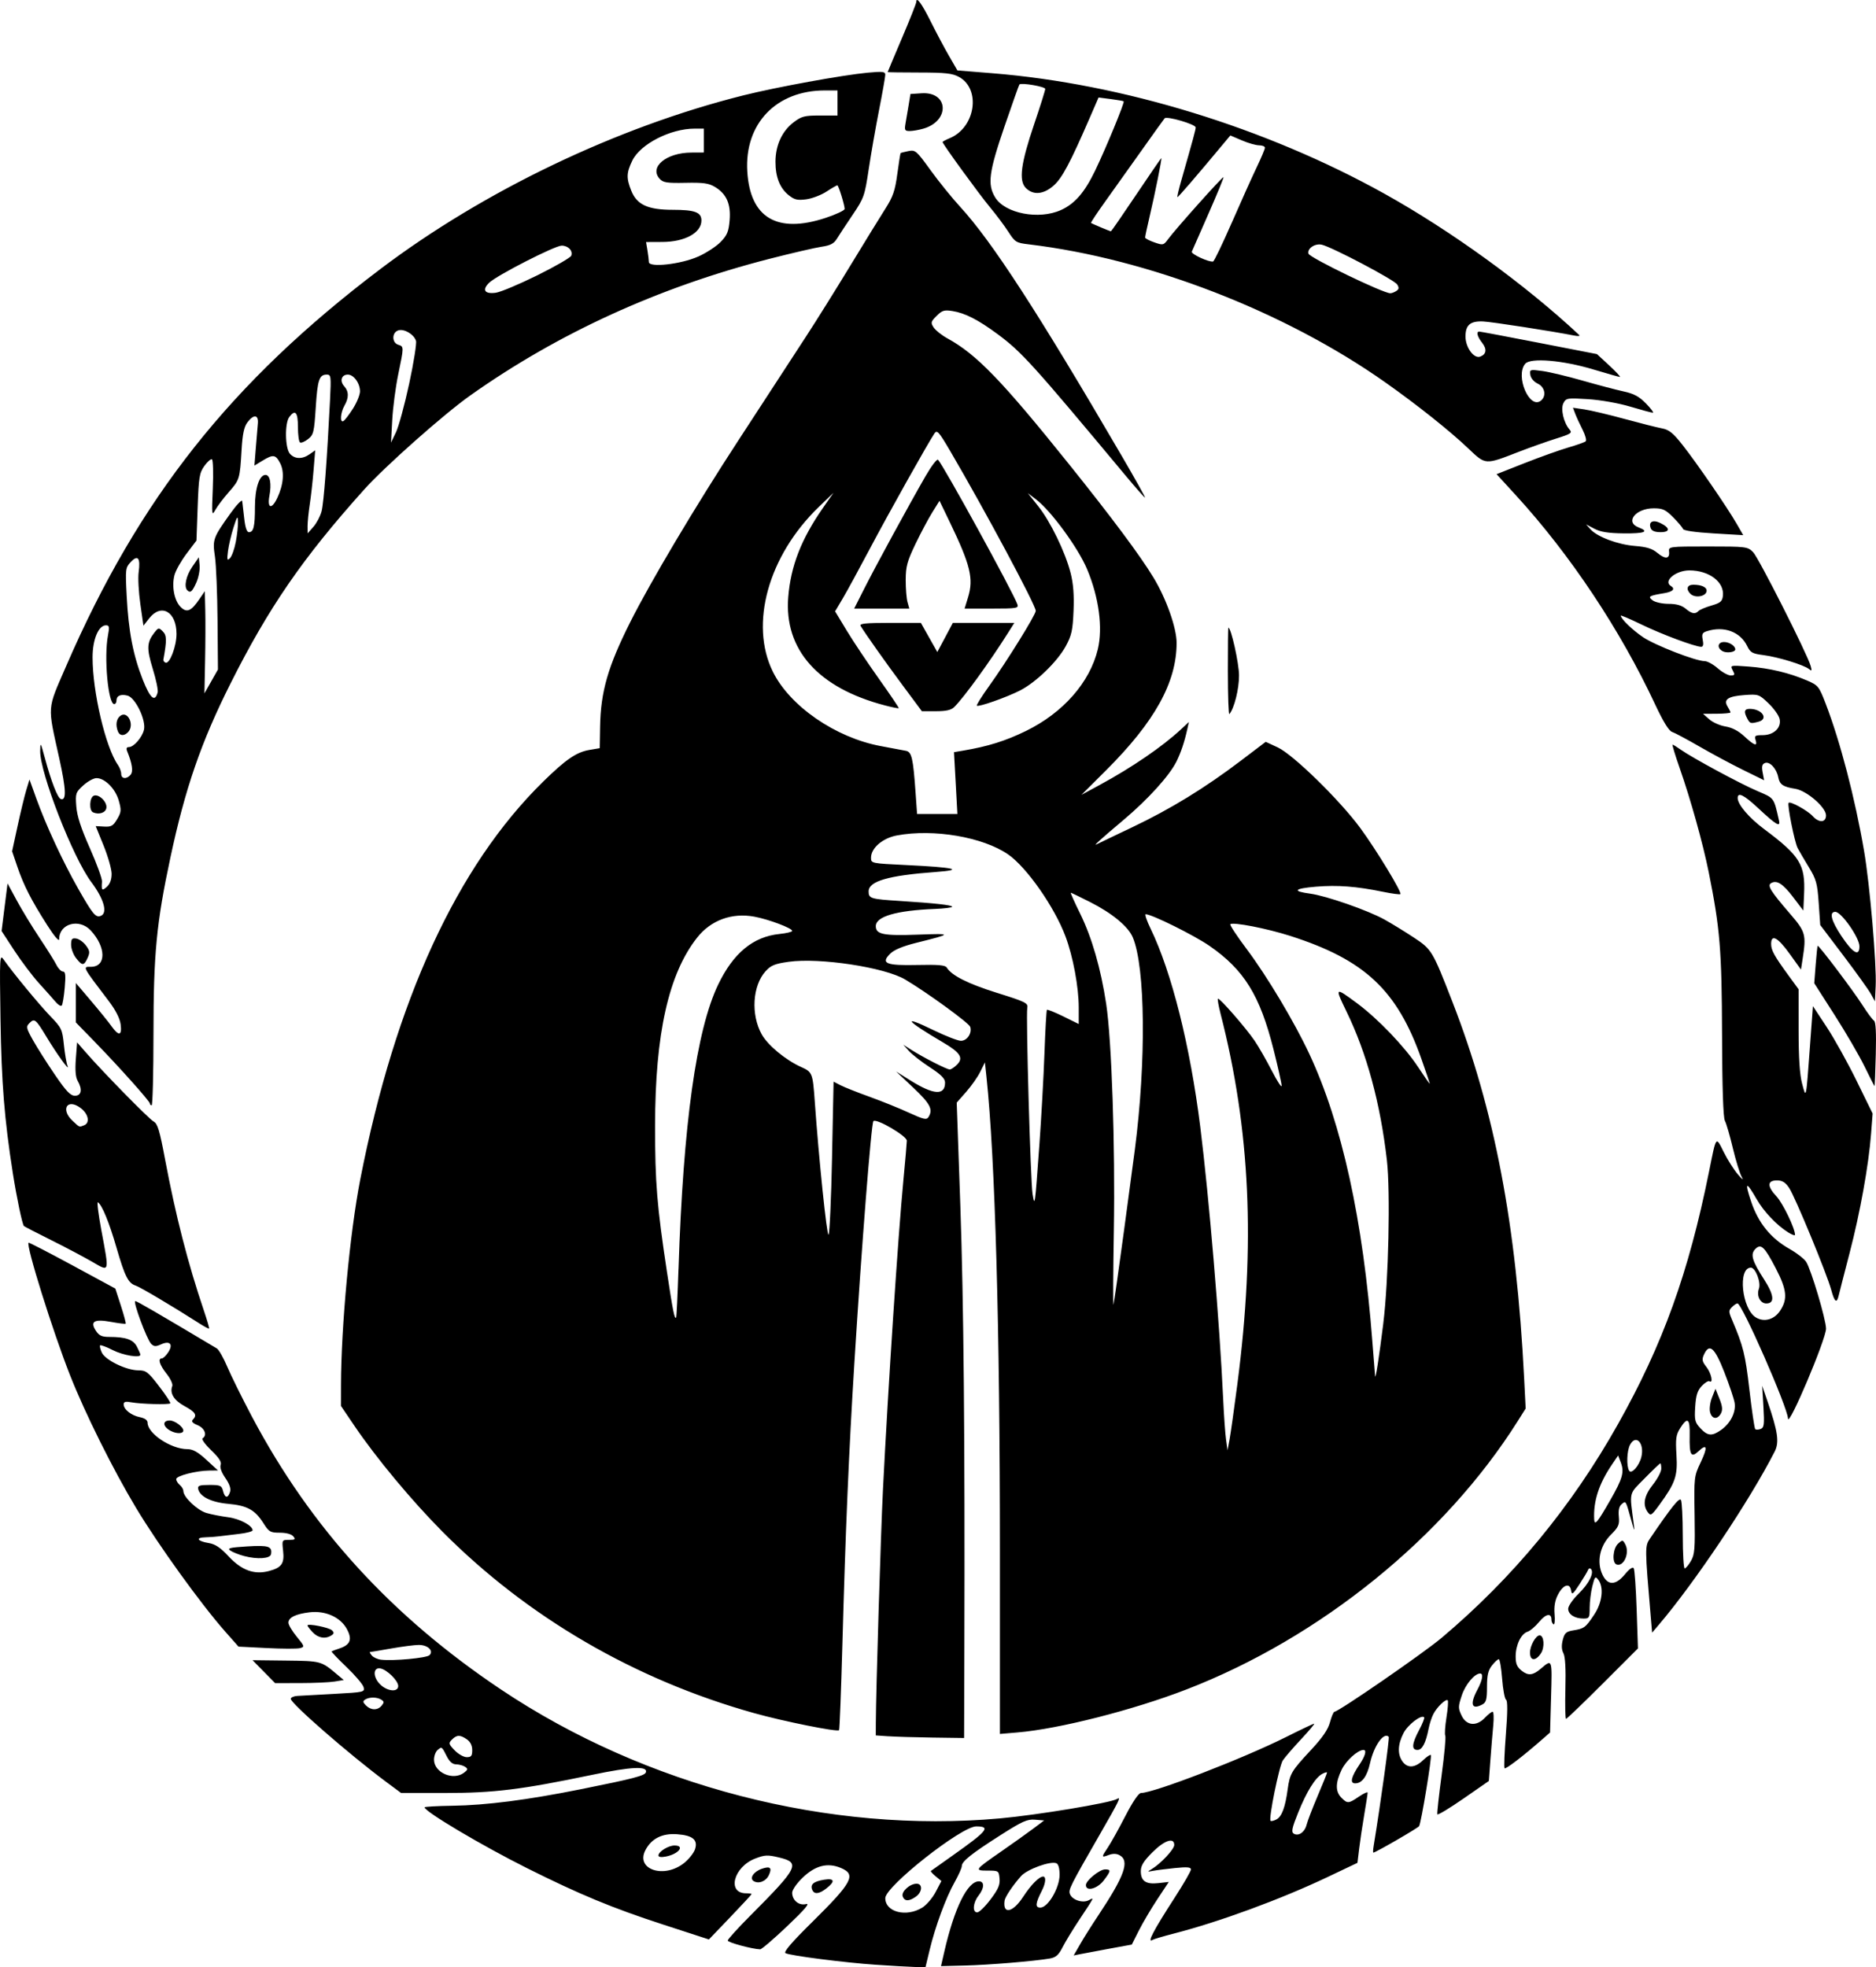 <?xml version="1.0" encoding="UTF-8" standalone="no"?>
<!-- Created with Inkscape (http://www.inkscape.org/) -->

<svg
   width="129.192mm"
   height="135.466mm"
   viewBox="0 0 129.192 135.466"
   version="1.1"
   id="svg5"
   xml:space="preserve"
   xmlns:inkscape="http://www.inkscape.org/namespaces/inkscape"
   xmlns:sodipodi="http://sodipodi.sourceforge.net/DTD/sodipodi-0.dtd"
   xmlns="http://www.w3.org/2000/svg"
   xmlns:svg="http://www.w3.org/2000/svg"><sodipodi:namedview
     id="namedview7"
     pagecolor="#ffffff"
     bordercolor="#000000"
     borderopacity="0.25"
     inkscape:showpageshadow="2"
     inkscape:pageopacity="0.0"
     inkscape:pagecheckerboard="0"
     inkscape:deskcolor="#d1d1d1"
     inkscape:document-units="mm"
     showgrid="false" /><defs
     id="defs2" /><g
     inkscape:label="Camada 1"
     inkscape:groupmode="layer"
     id="layer1"
     transform="translate(-38.893,-37.358)"><path
       style="fill:#000000;stroke-width:0.164"
       d="m 99.234,172.651 c -2.153,-0.144 -5.936,-0.629 -6.248,-0.801 -0.147,-0.081 0.437,-0.76 1.858,-2.161 2.751,-2.715 3.036,-3.255 1.953,-3.708 -0.914,-0.382 -1.754,-0.169 -2.625,0.666 -0.406,0.389 -0.725,0.847 -0.725,1.04 0,0.523 0.465,0.905 0.954,0.782 0.294,-0.074 -0.077,0.363 -1.282,1.509 -0.933,0.887 -1.777,1.611 -1.876,1.608 -0.547,-0.016 -2.235,-0.472 -2.235,-0.604 0,-0.085 0.708,-0.865 1.573,-1.733 3.291,-3.302 3.453,-3.63 1.969,-3.986 -0.792,-0.19 -0.986,-0.182 -1.642,0.069 -1.494,0.57 -1.976,2.396 -0.633,2.396 0.208,0 0.378,0.024 0.378,0.054 0,0.029 -0.661,0.745 -1.47,1.589 l -1.47,1.535 -3.166,-1.03 c -3.488,-1.135 -5.74,-2.069 -9.378,-3.889 -3.089,-1.546 -7.029,-3.884 -7.038,-4.178 -0.001,-0.045 0.858,-0.095 1.911,-0.11 2.338,-0.034 5.159,-0.396 8.855,-1.138 3.605,-0.723 4.4,-0.93 4.477,-1.163 0.146,-0.446 -0.99,-0.392 -3.71,0.175 -4.863,1.015 -6.755,1.248 -10.112,1.248 h -3.037 l -1.044,-0.776 c -2.484,-1.846 -6.553,-5.388 -6.552,-5.705 1.65e-4,-0.098 0.204,-0.19 0.452,-0.204 0.249,-0.014 1.398,-0.077 2.554,-0.14 2.047,-0.112 2.1,-0.124 2.005,-0.468 -0.054,-0.194 -0.585,-0.817 -1.18,-1.385 -0.595,-0.568 -1.053,-1.051 -1.018,-1.075 0.035,-0.024 0.279,-0.115 0.541,-0.201 0.75,-0.249 0.892,-0.621 0.509,-1.334 -0.441,-0.818 -1.477,-1.284 -2.569,-1.154 -0.955,0.113 -1.457,0.36 -1.457,0.716 0,0.146 0.257,0.579 0.572,0.963 0.547,0.668 0.557,0.701 0.223,0.789 -0.192,0.05 -1.222,0.047 -2.291,-0.007 l -1.942,-0.098 -0.914,-1.034 c -1.672,-1.893 -4.601,-5.955 -6.137,-8.512 -1.59,-2.647 -3.509,-6.503 -4.553,-9.149 -1.182,-2.995 -3.047,-8.951 -2.854,-9.118 0.031,-0.026 1.387,0.674 3.015,1.555 l 2.96,1.603 0.384,1.184 c 0.211,0.651 0.359,1.207 0.329,1.235 -0.03,0.028 -0.483,-0.028 -1.005,-0.124 -1.165,-0.214 -1.469,-0.035 -1.044,0.614 0.216,0.33 0.411,0.42 0.908,0.42 1.149,0 1.66,0.179 1.915,0.672 0.132,0.255 0.239,0.504 0.239,0.554 0,0.242 -1.185,0.045 -1.896,-0.315 -0.44,-0.223 -0.835,-0.371 -0.877,-0.33 -0.042,0.042 0.01,0.265 0.115,0.495 0.236,0.517 1.682,1.223 2.511,1.225 0.537,0.001 0.673,0.105 1.437,1.1 0.464,0.604 0.81,1.132 0.769,1.173 -0.102,0.102 -2.02,0.051 -2.676,-0.07 -0.404,-0.075 -0.534,-0.041 -0.534,0.14 0,0.352 0.523,0.765 1.121,0.885 0.335,0.067 0.524,0.203 0.524,0.376 0,0.747 1.612,1.82 2.738,1.823 0.384,0.001 0.725,0.192 1.315,0.735 l 0.797,0.733 -0.604,0.006 c -0.906,0.01 -2.273,0.365 -2.273,0.59 0,0.109 0.111,0.29 0.247,0.403 0.136,0.113 0.247,0.304 0.247,0.425 0,0.412 0.968,1.326 1.595,1.506 0.343,0.099 1.012,0.229 1.485,0.29 0.8,0.103 1.688,0.578 1.688,0.903 0,0.077 -0.425,0.188 -0.945,0.247 -0.52,0.058 -1.13,0.132 -1.357,0.163 -0.226,0.031 -0.656,0.063 -0.955,0.07 -0.699,0.017 -0.549,0.269 0.237,0.396 0.446,0.072 0.804,0.312 1.361,0.911 0.9,0.969 1.776,1.287 2.792,1.013 0.873,-0.235 1.065,-0.515 0.965,-1.404 -0.082,-0.73 -0.077,-0.739 0.41,-0.739 0.42,0 0.463,-0.037 0.289,-0.247 -0.125,-0.15 -0.485,-0.247 -0.922,-0.247 -0.658,0 -0.752,-0.055 -1.13,-0.654 -0.581,-0.92 -1.115,-1.214 -2.427,-1.334 -1.176,-0.108 -1.964,-0.501 -2.068,-1.031 -0.044,-0.222 0.095,-0.27 0.778,-0.27 0.749,0 0.841,0.04 0.934,0.411 0.125,0.5 0.336,0.531 0.482,0.071 0.073,-0.229 -0.032,-0.543 -0.322,-0.961 -0.266,-0.384 -0.389,-0.728 -0.323,-0.901 0.076,-0.199 -0.113,-0.492 -0.649,-1.005 -0.416,-0.399 -0.684,-0.769 -0.596,-0.824 0.337,-0.208 0.15,-0.701 -0.342,-0.905 -0.353,-0.146 -0.451,-0.26 -0.329,-0.382 0.312,-0.312 0.185,-0.52 -0.573,-0.933 -0.734,-0.401 -1.032,-0.889 -0.842,-1.383 0.05,-0.13 -0.127,-0.51 -0.393,-0.845 -0.486,-0.612 -0.622,-1.057 -0.323,-1.057 0.088,0 0.284,-0.189 0.436,-0.42 0.363,-0.554 0.117,-0.825 -0.495,-0.546 -0.363,0.165 -0.485,0.159 -0.681,-0.037 -0.294,-0.294 -1.277,-2.944 -1.092,-2.944 0.11,0 1.532,0.826 5.617,3.262 0.136,0.081 0.462,0.656 0.726,1.279 0.264,0.622 1.028,2.166 1.698,3.431 4.058,7.656 9.602,13.727 17.143,18.774 9.955,6.663 22.627,9.936 34.365,8.876 2.575,-0.233 7.624,-1.071 8.055,-1.337 0.306,-0.189 0.174,0.082 -1.177,2.432 -2.062,3.585 -2.177,3.814 -2.061,4.117 0.157,0.408 0.882,0.644 1.297,0.422 0.39,-0.209 0.431,-0.292 -0.699,1.414 -0.421,0.636 -0.921,1.46 -1.111,1.833 -0.273,0.535 -0.459,0.696 -0.886,0.769 -1.073,0.183 -4.193,0.441 -5.82,0.481 l -1.661,0.041 0.226,-0.987 c 0.69,-3.01 1.595,-4.851 2.385,-4.851 0.394,0 0.381,0.463 -0.029,0.987 -0.383,0.489 -0.433,1.151 -0.087,1.151 0.133,0 0.545,-0.402 0.916,-0.893 0.532,-0.704 0.663,-1.008 0.622,-1.439 -0.051,-0.532 -0.071,-0.546 -0.82,-0.546 -0.936,0 -0.905,-0.043 0.931,-1.315 0.783,-0.543 1.769,-1.246 2.192,-1.562 l 0.769,-0.576 -0.628,-0.052 c -0.537,-0.044 -0.878,0.108 -2.36,1.052 -2.025,1.291 -2.685,1.817 -2.685,2.141 0,0.129 -0.224,0.631 -0.497,1.115 -0.598,1.06 -1.327,3.037 -1.718,4.664 l -0.287,1.192 -0.763,-0.024 c -0.42,-0.013 -1.6,-0.08 -2.622,-0.149 z m 3.172,-3.937 c 0.292,-0.18 0.707,-0.666 0.924,-1.08 l 0.393,-0.752 -0.393,-0.322 c -0.216,-0.177 -0.364,-0.345 -0.329,-0.372 0.035,-0.027 0.73,-0.521 1.544,-1.096 2.353,-1.664 2.598,-1.97 1.575,-1.97 -1.022,0 -6.261,4.133 -6.261,4.939 0,0.962 1.446,1.333 2.547,0.652 z m -1.346,-0.767 c -0.123,-0.321 0.483,-0.879 0.955,-0.879 0.435,0 0.4,0.577 -0.055,0.895 -0.471,0.33 -0.77,0.325 -0.9,-0.016 z m 8.291,0.026 c 0.533,-0.821 1.102,-1.398 1.379,-1.398 0.215,0 0.178,0.447 -0.08,0.954 -0.458,0.901 -0.485,1.184 -0.111,1.184 0.526,0 1.323,-1.36 1.323,-2.257 0,-0.455 -0.082,-0.744 -0.227,-0.8 -0.418,-0.161 -2.006,0.418 -2.421,0.882 -0.572,0.641 -1.103,1.432 -1.141,1.699 -0.136,0.971 0.571,0.824 1.277,-0.264 z m -23.336,-2.34 c 0.323,-0.261 0.656,-0.681 0.74,-0.934 0.216,-0.648 -0.152,-0.958 -1.233,-1.038 -1.026,-0.076 -1.77,0.299 -2.184,1.099 -0.693,1.339 1.299,1.988 2.678,0.872 z m -1.777,-0.508 c 0,-0.264 0.68,-0.688 1.105,-0.688 0.743,0 0.292,0.584 -0.587,0.759 -0.323,0.065 -0.519,0.037 -0.519,-0.072 z m -13.391,-5.699 c 0.276,-0.211 0.286,-0.266 0.073,-0.409 -0.136,-0.091 -0.411,-0.166 -0.612,-0.168 -0.246,-0.002 -0.455,-0.178 -0.638,-0.537 -0.357,-0.703 -0.348,-0.696 -0.637,-0.455 -0.138,0.114 -0.251,0.416 -0.251,0.669 0,0.894 1.319,1.468 2.065,0.899 z m 0.566,-1.556 c 0,-0.314 -0.129,-0.574 -0.365,-0.74 -0.465,-0.325 -0.695,-0.323 -1.03,0.012 -0.248,0.248 -0.234,0.304 0.183,0.74 0.248,0.259 0.623,0.472 0.832,0.472 0.311,0 0.38,-0.088 0.38,-0.484 z m -6.238,-3.064 c 0.178,-0.215 0.175,-0.285 -0.021,-0.409 -0.296,-0.187 -0.826,-0.193 -1.111,-0.011 -0.176,0.111 -0.166,0.19 0.053,0.409 0.342,0.342 0.801,0.347 1.08,0.011 z m 1.141,-1.354 c 0,-0.365 -0.784,-1.134 -1.233,-1.209 -0.509,-0.085 -0.52,0.591 -0.018,1.093 0.495,0.495 1.252,0.565 1.252,0.116 z m 2.156,-2.12 c 0.303,-0.303 -0.118,-0.706 -0.737,-0.706 -0.283,1.2e-4 -1.143,0.111 -1.912,0.246 -0.769,0.135 -1.425,0.246 -1.459,0.246 -0.034,1.2e-4 0.027,0.107 0.135,0.237 0.108,0.13 0.395,0.26 0.637,0.288 0.851,0.098 3.14,-0.116 3.336,-0.312 z m 44.81,19.894 c 0.249,-0.433 0.798,-1.305 1.22,-1.938 1.843,-2.767 2.209,-3.799 1.483,-4.187 -0.211,-0.113 -0.46,-0.116 -0.74,-0.01 -0.515,0.196 -0.518,0.161 -0.052,-0.53 0.203,-0.302 0.74,-1.266 1.192,-2.143 0.515,-0.998 0.92,-1.595 1.084,-1.597 0.902,-0.007 7.048,-2.378 9.993,-3.855 1.004,-0.504 1.872,-0.916 1.929,-0.916 0.057,0 -0.349,0.484 -0.902,1.075 -0.553,0.591 -1.117,1.246 -1.254,1.453 -0.252,0.385 -0.99,4.016 -0.845,4.16 0.043,0.043 0.227,-3.3e-4 0.409,-0.097 0.366,-0.196 0.602,-0.83 0.77,-2.07 0.146,-1.077 0.254,-1.26 1.592,-2.696 0.81,-0.87 1.187,-1.42 1.324,-1.932 0.105,-0.394 0.243,-0.716 0.306,-0.716 0.28,0 6.121,-4.027 7.381,-5.089 4.918,-4.145 8.954,-9.035 12.15,-14.725 3.088,-5.496 4.854,-10.393 6.258,-17.347 0.515,-2.552 0.465,-2.485 1.018,-1.377 0.265,0.531 0.706,1.225 0.98,1.542 0.321,0.371 0.413,0.43 0.259,0.164 -0.131,-0.226 -0.405,-1.114 -0.61,-1.973 -0.204,-0.859 -0.452,-1.71 -0.549,-1.891 -0.116,-0.215 -0.184,-2.257 -0.195,-5.919 -0.018,-5.834 -0.141,-7.329 -0.915,-11.181 -0.4,-1.988 -1.245,-5.019 -2.007,-7.194 -0.309,-0.882 -0.527,-1.603 -0.486,-1.603 0.042,0 0.291,0.153 0.554,0.34 0.785,0.559 4.118,2.358 5.298,2.86 1.164,0.495 1.115,0.427 1.476,2.018 0.113,0.496 -0.182,0.322 -1.439,-0.851 -0.971,-0.906 -1.405,-1.12 -1.405,-0.692 0,0.446 0.775,1.358 1.814,2.134 2.479,1.852 2.851,2.455 2.76,4.467 l -0.052,1.151 -0.705,-0.928 c -0.709,-0.932 -1.133,-1.199 -1.524,-0.957 -0.266,0.164 -0.024,0.551 1.33,2.123 1.056,1.227 1.109,1.42 0.847,3.108 l -0.111,0.716 -0.78,-1.086 c -0.818,-1.139 -1.275,-1.382 -1.275,-0.679 0,0.439 0.213,0.822 1.233,2.22 l 0.658,0.901 10e-4,2.799 c 6.2e-4,1.93 0.076,3.08 0.242,3.703 0.283,1.063 0.268,1.134 0.544,-2.63 l 0.199,-2.712 0.955,1.45 c 0.525,0.798 1.45,2.462 2.056,3.699 l 1.101,2.248 -0.107,1.398 c -0.166,2.164 -0.753,5.421 -1.482,8.221 -0.365,1.402 -0.702,2.715 -0.749,2.919 -0.13,0.565 -0.287,0.446 -0.51,-0.387 -0.292,-1.092 -2.493,-6.424 -2.903,-7.032 -0.257,-0.382 -0.472,-0.515 -0.831,-0.515 -0.679,0 -0.695,0.397 -0.043,1.096 0.447,0.48 1.281,2.207 1.281,2.655 0,0.066 -0.203,-0.005 -0.452,-0.159 -0.804,-0.498 -1.694,-1.434 -2.199,-2.314 -0.721,-1.257 -0.836,-1.198 -0.369,0.188 0.493,1.468 1.353,2.525 2.645,3.254 0.489,0.276 1.002,0.673 1.139,0.883 0.34,0.519 1.37,3.976 1.372,4.605 0.002,0.723 -2.59,6.845 -2.62,6.186 -0.035,-0.787 -3.168,-7.926 -3.479,-7.926 -0.069,0 -0.24,0.115 -0.381,0.256 -0.232,0.232 -0.232,0.314 0.002,0.863 0.781,1.834 0.916,2.376 1.2,4.821 0.167,1.442 0.348,2.666 0.4,2.718 0.053,0.053 0.22,0.048 0.373,-0.01 0.239,-0.092 0.265,-0.299 0.192,-1.541 l -0.085,-1.435 0.377,1.101 c 0.708,2.07 0.81,2.793 0.484,3.432 -1.726,3.381 -5.495,9.011 -7.993,11.942 l -0.448,0.526 -0.087,-1.019 c -0.419,-4.908 -0.419,-4.932 -0.043,-5.484 1.458,-2.141 2,-2.817 2.114,-2.638 0.069,0.108 0.126,1.214 0.127,2.457 0.001,1.243 0.06,2.261 0.132,2.261 0.071,0 0.264,-0.228 0.428,-0.506 0.261,-0.443 0.293,-0.84 0.255,-3.165 -0.043,-2.607 -0.035,-2.678 0.411,-3.615 0.506,-1.063 0.456,-1.344 -0.138,-0.786 -0.516,0.485 -0.64,0.268 -0.611,-1.071 0.026,-1.185 -0.145,-1.32 -0.653,-0.516 -0.29,0.459 -0.326,0.72 -0.258,1.841 0.089,1.455 -0.071,1.924 -1.176,3.44 -0.539,0.739 -0.6,0.778 -0.801,0.503 -0.369,-0.505 -0.251,-1.134 0.356,-1.897 0.316,-0.397 0.575,-0.888 0.576,-1.092 6.2e-4,-0.203 -0.028,-0.37 -0.065,-0.37 -0.036,0 -0.521,0.462 -1.077,1.028 -1.117,1.135 -1.053,0.866 -0.752,3.165 0.07,0.539 0.04,0.494 -0.166,-0.247 -0.398,-1.428 -0.371,-1.383 -0.667,-1.138 -0.178,0.148 -0.24,0.415 -0.198,0.857 0.053,0.56 -0.016,0.719 -0.546,1.249 -0.762,0.762 -0.997,1.876 -0.58,2.751 0.363,0.762 0.909,0.75 1.555,-0.034 0.301,-0.366 0.529,-0.521 0.599,-0.408 0.062,0.1 0.152,1.383 0.201,2.851 l 0.088,2.669 -2.425,2.425 c -1.334,1.334 -2.47,2.425 -2.525,2.426 -0.055,1.2e-4 -0.075,-0.936 -0.045,-2.081 0.036,-1.365 -0.011,-2.204 -0.136,-2.438 -0.128,-0.238 -0.142,-0.542 -0.045,-0.918 0.123,-0.475 0.235,-0.577 0.717,-0.655 0.762,-0.124 0.857,-0.195 1.449,-1.089 0.557,-0.841 0.677,-1.874 0.277,-2.4 -0.2,-0.263 -0.239,-0.22 -0.406,0.443 -0.102,0.404 -0.185,1.071 -0.185,1.483 0,0.695 -0.031,0.749 -0.422,0.749 -0.608,0 -1.058,-0.288 -1.058,-0.678 0,-0.186 0.33,-0.659 0.734,-1.051 0.71,-0.69 1.082,-1.452 0.826,-1.691 -0.069,-0.064 -0.154,-0.033 -0.19,0.068 -0.036,0.101 -0.301,0.545 -0.589,0.987 -0.463,0.711 -0.529,0.76 -0.582,0.424 -0.086,-0.547 -0.548,-0.395 -0.906,0.298 -0.204,0.396 -0.276,0.817 -0.23,1.351 0.037,0.427 0.004,0.737 -0.073,0.689 -0.077,-0.048 -0.14,-0.189 -0.14,-0.314 0,-0.485 -0.38,-0.423 -0.841,0.136 -0.265,0.322 -0.629,0.631 -0.809,0.688 -0.446,0.142 -0.816,0.915 -0.816,1.705 0,0.506 0.095,0.729 0.422,0.986 0.447,0.352 0.764,0.317 1.305,-0.143 0.798,-0.679 0.787,-0.709 0.712,1.926 l -0.07,2.465 -0.568,0.497 c -1.304,1.142 -2.484,2.046 -2.566,1.965 -0.048,-0.048 -0.007,-1.106 0.091,-2.351 0.12,-1.523 0.124,-2.298 0.012,-2.367 -0.091,-0.057 -0.213,-0.708 -0.27,-1.448 -0.057,-0.74 -0.161,-1.345 -0.232,-1.345 -0.07,0 -0.281,0.195 -0.469,0.433 -0.263,0.335 -0.341,0.67 -0.341,1.474 0,0.861 -0.055,1.07 -0.318,1.211 -0.745,0.399 -0.882,-0.012 -0.34,-1.024 0.347,-0.647 0.424,-1.108 0.187,-1.108 -0.383,0 -1.013,0.75 -1.263,1.503 -0.258,0.777 -0.259,0.884 -0.015,1.396 0.334,0.7 1.024,0.763 1.609,0.146 0.213,-0.225 0.449,-0.41 0.524,-0.411 0.075,-0.002 0.096,0.423 0.046,0.943 -0.05,0.52 -0.138,1.593 -0.197,2.385 l -0.107,1.44 -1.748,1.212 c -0.961,0.667 -1.771,1.154 -1.798,1.083 -0.028,-0.071 0.105,-1.285 0.295,-2.697 0.19,-1.412 0.303,-2.636 0.251,-2.719 -0.052,-0.084 -0.015,-0.646 0.081,-1.25 0.097,-0.604 0.136,-1.138 0.088,-1.186 -0.126,-0.126 -0.744,0.468 -0.991,0.951 -0.116,0.226 -0.261,0.67 -0.322,0.987 -0.196,1.003 -0.444,1.48 -0.769,1.48 -0.427,0 -0.391,-0.423 0.114,-1.373 0.233,-0.437 0.388,-0.831 0.344,-0.874 -0.2,-0.2 -1.126,0.511 -1.423,1.093 -0.396,0.777 -0.422,1.444 -0.074,1.94 0.342,0.488 0.859,0.461 1.419,-0.075 0.253,-0.242 0.495,-0.405 0.539,-0.361 0.09,0.09 -0.663,4.665 -0.807,4.898 -0.082,0.133 -3.004,1.823 -3.151,1.823 -0.031,0 -0.022,-0.203 0.019,-0.452 0.489,-2.979 1.107,-7.457 1.039,-7.525 -0.342,-0.342 -1.017,0.612 -1.288,1.822 -0.203,0.908 -0.556,1.386 -1.021,1.386 -0.385,0 -0.281,-0.446 0.306,-1.312 0.387,-0.571 0.499,-0.99 0.265,-0.989 -0.393,0.002 -1.196,0.726 -1.499,1.351 -0.439,0.907 -0.446,1.514 -0.022,1.937 0.418,0.418 0.487,0.414 1.21,-0.077 0.329,-0.223 0.598,-0.344 0.598,-0.268 0,0.076 -0.106,0.758 -0.235,1.516 -0.129,0.758 -0.287,1.813 -0.351,2.346 l -0.116,0.968 -2.075,0.986 c -3.207,1.524 -7.453,3.084 -10.588,3.889 -0.703,0.181 -1.351,0.373 -1.439,0.427 -0.419,0.259 0.039,-0.62 1.51,-2.896 0.619,-0.958 1.126,-1.836 1.126,-1.951 0,-0.159 -0.263,-0.182 -1.11,-0.095 -0.61,0.063 -1.295,0.15 -1.521,0.194 -0.384,0.075 -0.389,0.067 -0.082,-0.116 0.626,-0.373 1.562,-1.372 1.562,-1.667 0,-0.55 -0.677,-0.323 -1.503,0.503 -0.603,0.603 -0.799,0.92 -0.799,1.295 0,0.687 0.348,0.925 1.211,0.828 l 0.716,-0.081 -0.781,1.179 c -0.43,0.649 -1.003,1.619 -1.274,2.156 l -0.493,0.977 -1.621,0.297 c -0.892,0.164 -1.792,0.333 -2.001,0.376 l -0.38,0.078 z m 15.592,-8.223 c 0.062,-0.251 0.403,-1.14 0.759,-1.976 0.356,-0.836 0.647,-1.56 0.647,-1.609 0,-0.049 -0.147,-0.011 -0.326,0.085 -0.482,0.258 -1.073,1.207 -1.665,2.675 -0.422,1.048 -0.482,1.331 -0.304,1.441 0.328,0.203 0.762,-0.098 0.889,-0.617 z m 20.906,-22.339 c 0.86,-1.503 0.982,-1.94 0.729,-2.604 l -0.183,-0.48 -0.42,0.618 c -0.906,1.334 -1.293,2.527 -1.228,3.788 0.024,0.453 0.225,0.211 1.101,-1.321 z m 2.142,-2.967 c 0.238,-0.95 -0.368,-1.616 -0.776,-0.852 -0.22,0.411 -0.257,1.469 -0.062,1.784 0.16,0.259 0.686,-0.327 0.838,-0.931 z m 5.507,-1.883 c 0.643,-0.458 1.024,-1.229 0.919,-1.862 -0.046,-0.28 -0.366,-1.23 -0.711,-2.112 -0.666,-1.703 -1.031,-2.017 -1.402,-1.204 -0.151,0.332 -0.123,0.475 0.168,0.844 0.339,0.431 0.494,1.167 0.209,0.991 -0.077,-0.048 -0.314,0.098 -0.527,0.324 -0.298,0.318 -0.401,0.644 -0.451,1.434 -0.058,0.916 -0.021,1.07 0.355,1.475 0.502,0.542 0.802,0.564 1.44,0.11 z m -0.773,-1.22 c -0.057,-0.226 0.004,-0.679 0.135,-1.008 l 0.238,-0.597 0.275,0.686 c 0.204,0.51 0.23,0.769 0.103,1.008 -0.239,0.447 -0.627,0.401 -0.75,-0.089 z m 4.819,-6.972 c 0.539,-0.802 0.474,-1.456 -0.292,-2.928 -0.778,-1.494 -1.018,-1.723 -1.406,-1.334 -0.36,0.36 -0.232,0.81 0.595,2.089 0.7,1.083 0.755,1.663 0.158,1.663 -0.42,0 -0.688,-0.533 -0.509,-1.015 0.157,-0.425 -0.233,-1.451 -0.552,-1.451 -0.918,0 -0.626,2.854 0.352,3.435 0.563,0.335 1.249,0.145 1.655,-0.459 z m -66.656,39.846 c -0.136,-0.355 0.112,-0.559 0.822,-0.674 0.722,-0.117 0.786,0.106 0.169,0.591 -0.517,0.406 -0.856,0.435 -0.991,0.083 z m 18.854,-0.303 c 0,-0.317 0.939,-1.083 1.328,-1.083 0.414,0 0.4,0.106 -0.103,0.766 -0.436,0.572 -1.225,0.776 -1.225,0.318 z m -22.878,-0.277 c -0.314,-0.196 0.002,-0.663 0.579,-0.855 0.563,-0.188 0.698,-0.063 0.471,0.436 -0.196,0.431 -0.705,0.634 -1.05,0.419 z m 9.272,-9.971 -0.863,-0.06 0.003,-0.855 c 0.006,-2.14 0.339,-13.029 0.491,-16.064 0.357,-7.109 1.046,-17.554 1.406,-21.293 0.13,-1.357 0.237,-2.59 0.238,-2.74 6.2e-4,-0.326 -2.103,-1.557 -2.302,-1.347 -0.147,0.155 -0.814,8.634 -1.311,16.665 -0.382,6.163 -0.609,11.499 -0.825,19.386 -0.088,3.201 -0.191,5.852 -0.229,5.889 -0.133,0.133 -3.826,-0.609 -5.856,-1.178 -8.215,-2.3 -15.603,-6.603 -21.458,-12.496 -2.109,-2.122 -4.563,-5.073 -6.065,-7.291 l -0.923,-1.363 0.002,-1.432 c 0.007,-4.051 0.612,-10.508 1.329,-14.176 2.408,-12.319 6.658,-21.56 12.592,-27.38 1.559,-1.529 2.291,-2.031 3.182,-2.183 l 0.715,-0.122 0.025,-1.477 c 0.041,-2.413 0.537,-4.137 2.07,-7.192 1.401,-2.793 4.515,-8.025 7.46,-12.536 0.649,-0.995 1.686,-2.586 2.303,-3.535 0.617,-0.95 1.678,-2.577 2.356,-3.617 0.679,-1.04 2.043,-3.223 3.032,-4.851 0.989,-1.628 2.081,-3.404 2.428,-3.946 0.522,-0.817 0.663,-1.227 0.819,-2.384 0.104,-0.769 0.207,-1.415 0.228,-1.437 0.022,-0.022 0.265,-0.085 0.539,-0.14 0.474,-0.095 0.552,-0.028 1.518,1.31 0.56,0.776 1.481,1.915 2.048,2.532 2.19,2.386 5.35,7.257 11.105,17.118 0.918,1.573 1.648,2.877 1.623,2.899 -0.025,0.022 -0.609,-0.636 -1.297,-1.462 -6.465,-7.754 -7.198,-8.564 -8.861,-9.795 -1.324,-0.98 -2.239,-1.449 -3.097,-1.586 -0.573,-0.092 -0.72,-0.047 -1.099,0.332 -0.401,0.401 -0.418,0.468 -0.201,0.8 0.13,0.199 0.563,0.541 0.96,0.758 1.991,1.09 3.744,2.905 8.353,8.648 2.959,3.688 4.905,6.298 5.821,7.81 0.885,1.461 1.594,3.464 1.594,4.502 0,2.715 -1.503,5.429 -4.862,8.777 l -1.692,1.687 1.263,-0.685 c 2.218,-1.203 4.315,-2.637 5.591,-3.825 l 0.546,-0.508 -0.109,0.493 c -0.195,0.885 -0.447,1.633 -0.756,2.247 -0.487,0.97 -1.954,2.587 -3.616,3.988 -1.615,1.361 -2.151,1.846 -1.874,1.698 0.09,-0.049 1.2,-0.581 2.466,-1.183 2.627,-1.25 4.996,-2.701 7.467,-4.577 l 1.712,-1.3 0.83,0.385 c 1.06,0.492 4.281,3.639 5.688,5.558 1.109,1.512 2.877,4.424 2.758,4.543 -0.041,0.041 -0.584,-0.031 -1.208,-0.16 -1.819,-0.374 -3.126,-0.474 -4.604,-0.351 -1.52,0.127 -1.672,0.311 -0.397,0.481 1.088,0.144 3.961,1.144 5.1,1.775 0.497,0.275 1.409,0.834 2.025,1.241 1.244,0.821 1.292,0.901 2.665,4.43 2.906,7.471 4.402,15.317 4.939,25.909 l 0.106,2.097 -0.543,0.862 c -5.027,7.979 -13.592,14.918 -22.815,18.482 -3.682,1.423 -8.781,2.72 -11.644,2.962 l -1.204,0.102 -6e-5,-12.644 c -1.2e-4,-15.324 -0.331,-26.994 -0.924,-32.576 l -0.109,-1.023 -0.319,0.645 c -0.175,0.355 -0.612,0.978 -0.971,1.385 l -0.652,0.741 0.247,7.037 c 0.233,6.655 0.321,16.217 0.28,30.427 l -0.018,6.289 -2.179,-0.03 c -1.198,-0.017 -2.567,-0.058 -3.042,-0.091 z m 24.043,-24.296 c 1.247,-9.573 0.885,-17.488 -1.164,-25.463 -0.136,-0.53 -0.218,-0.993 -0.182,-1.03 0.093,-0.093 1.927,2.007 2.531,2.898 0.276,0.407 0.806,1.332 1.178,2.055 0.372,0.723 0.678,1.193 0.68,1.043 0.002,-0.15 -0.251,-1.281 -0.561,-2.514 -0.936,-3.715 -2.024,-5.473 -4.411,-7.123 -1.057,-0.73 -3.973,-2.176 -4.39,-2.176 -0.079,0 0.075,0.451 0.342,1.001 1.448,2.99 2.719,8.06 3.416,13.633 0.604,4.824 1.337,13.536 1.578,18.745 0.052,1.13 0.141,2.388 0.198,2.795 l 0.103,0.74 0.138,-0.74 c 0.076,-0.407 0.321,-2.146 0.545,-3.864 z m 10.044,-4.139 c 0.362,-2.915 0.497,-9.064 0.247,-11.239 -0.452,-3.924 -1.382,-7.35 -2.773,-10.216 -0.831,-1.712 -0.818,-1.723 0.713,-0.59 1.442,1.067 3.286,2.993 4.206,4.391 0.443,0.674 0.806,1.192 0.806,1.15 0,-0.041 -0.257,-0.805 -0.572,-1.697 -1.673,-4.744 -3.899,-6.832 -9.038,-8.478 -1.605,-0.514 -3.955,-0.971 -4.124,-0.802 -0.049,0.049 0.46,0.821 1.131,1.715 1.395,1.857 3.287,5.023 4.312,7.218 2.248,4.811 3.697,11.423 4.339,19.803 0.093,1.216 0.178,2.289 0.189,2.384 0.03,0.27 0.278,-1.327 0.565,-3.638 z m -48.535,-3.753 c 0.325,-9.981 1.228,-16.447 2.733,-19.578 1.042,-2.167 2.404,-3.292 4.213,-3.479 0.486,-0.05 0.883,-0.146 0.883,-0.213 0,-0.187 -1.619,-0.797 -2.602,-0.98 -1.551,-0.289 -2.999,0.241 -3.948,1.446 -1.964,2.492 -2.888,6.627 -2.893,12.939 -0.003,3.918 0.127,5.516 0.823,10.112 0.406,2.681 0.517,3.233 0.626,3.107 0.031,-0.036 0.104,-1.544 0.163,-3.353 z m 30.679,-2.631 c 0.365,-2.713 0.702,-5.229 0.748,-5.591 0.785,-6.065 0.723,-12.531 -0.14,-14.596 -0.314,-0.752 -1.419,-1.667 -2.941,-2.437 -0.699,-0.353 -1.299,-0.643 -1.333,-0.643 -0.034,0 0.258,0.651 0.649,1.446 0.802,1.63 1.421,3.775 1.789,6.201 0.381,2.504 0.626,9.756 0.529,15.619 -0.048,2.894 -0.06,5.188 -0.026,5.097 0.034,-0.09 0.36,-2.384 0.725,-5.097 z m -20.107,-5.058 0.106,-5.2 0.474,0.245 c 0.261,0.135 1.155,0.49 1.988,0.79 0.833,0.3 2.055,0.793 2.716,1.097 1.016,0.467 1.225,0.515 1.354,0.311 0.333,-0.527 0.133,-0.917 -1.034,-2.02 l -1.192,-1.126 0.964,0.606 c 1.616,1.016 2.407,1.069 2.407,0.161 0,-0.275 -0.27,-0.547 -1.042,-1.05 -0.573,-0.373 -1.22,-0.877 -1.439,-1.119 l -0.397,-0.44 0.575,0.366 c 0.814,0.518 2.425,1.34 2.626,1.34 0.093,0 0.319,-0.15 0.502,-0.333 0.46,-0.46 0.227,-0.831 -0.952,-1.523 -2.58,-1.513 -2.922,-1.949 -0.667,-0.852 0.83,0.404 1.678,0.734 1.885,0.734 0.429,0 0.78,-0.526 0.642,-0.962 -0.084,-0.263 -2.972,-2.365 -4.48,-3.259 -1.416,-0.84 -5.896,-1.521 -8.025,-1.219 -0.962,0.136 -1.224,0.244 -1.595,0.658 -0.893,0.994 -1.014,2.97 -0.266,4.325 0.419,0.759 1.64,1.774 2.719,2.26 0.777,0.35 0.803,0.415 0.943,2.391 0.279,3.94 0.831,9.273 0.948,9.157 0.074,-0.074 0.182,-2.475 0.241,-5.335 z m 14.272,-0.751 c 0.139,-1.928 0.3,-4.814 0.357,-6.413 0.057,-1.599 0.133,-2.94 0.169,-2.98 0.036,-0.041 0.543,0.162 1.128,0.451 l 1.063,0.524 v -1.131 c 0,-1.415 -0.393,-3.525 -0.916,-4.913 -0.764,-2.031 -2.679,-4.763 -3.952,-5.639 -1.737,-1.195 -5.117,-1.772 -7.647,-1.304 -0.993,0.183 -1.79,0.87 -1.79,1.541 0,0.38 0.026,0.385 2.425,0.5 3.345,0.16 4.062,0.329 2.026,0.478 -3.258,0.238 -4.616,0.632 -4.616,1.339 0,0.484 0.141,0.527 2.138,0.654 2.43,0.155 3.618,0.286 3.616,0.399 -6.3e-4,0.057 -0.537,0.126 -1.192,0.152 -2.654,0.106 -4.068,0.518 -4.068,1.184 0,0.568 0.523,0.673 2.916,0.585 2.387,-0.088 2.381,-0.061 -0.121,0.562 -0.936,0.233 -1.532,0.481 -1.803,0.751 -0.674,0.669 -0.295,0.825 1.885,0.776 1.406,-0.032 1.906,0.011 2.005,0.173 0.339,0.553 1.461,1.119 3.452,1.743 1.993,0.624 2.163,0.708 2.099,1.04 -0.102,0.53 0.223,11.973 0.364,12.813 0.154,0.919 0.161,0.873 0.46,-3.284 z m -5.756,-25.011 -0.118,-2.126 0.637,-0.108 c 1.717,-0.291 2.908,-0.664 4.316,-1.351 2.559,-1.249 4.404,-3.346 4.952,-5.628 0.355,-1.48 0.074,-3.578 -0.739,-5.514 -0.617,-1.47 -2.477,-4.013 -3.513,-4.803 l -0.568,-0.433 0.71,0.892 c 0.848,1.064 1.867,3.163 2.236,4.603 0.186,0.727 0.247,1.513 0.202,2.611 -0.056,1.348 -0.132,1.693 -0.537,2.434 -0.586,1.072 -2.061,2.498 -3.157,3.053 -0.948,0.481 -2.857,1.151 -2.966,1.042 -0.04,-0.04 0.344,-0.654 0.855,-1.365 1.213,-1.688 3.203,-4.897 3.203,-5.165 0,-0.386 -3.498,-6.92 -5.877,-10.979 -0.803,-1.37 -0.921,-1.501 -1.102,-1.233 -0.439,0.648 -3.159,5.501 -4.444,7.931 -0.746,1.41 -1.59,2.958 -1.876,3.44 l -0.52,0.876 0.813,1.344 c 0.447,0.739 1.443,2.229 2.214,3.312 0.771,1.083 1.381,1.988 1.357,2.013 -0.024,0.024 -0.447,-0.06 -0.939,-0.189 -4.609,-1.201 -6.966,-3.841 -6.67,-7.473 0.173,-2.125 0.894,-3.981 2.371,-6.103 l 0.744,-1.069 -1.022,0.987 c -3.465,3.346 -4.774,8.049 -3.154,11.333 1.17,2.372 4.314,4.541 7.423,5.121 0.765,0.143 1.548,0.29 1.74,0.327 0.399,0.077 0.496,0.496 0.664,2.866 l 0.105,1.482 h 1.388 1.388 z m -3.641,-6.712 c -1.187,-1.597 -2.587,-3.576 -2.909,-4.111 -0.096,-0.16 0.347,-0.206 2.014,-0.206 h 2.138 l 0.566,1.004 0.566,1.004 0.535,-1.004 0.535,-1.004 h 2.117 2.117 l -0.441,0.699 c -1.267,2.008 -3.026,4.433 -3.698,5.097 -0.211,0.208 -0.558,0.288 -1.259,0.288 h -0.968 z m -2.664,-6.659 c 0.747,-1.488 3.049,-5.715 4.215,-7.74 0.407,-0.707 0.8,-1.225 0.872,-1.151 0.377,0.386 5.161,9.1 5.468,9.96 0.094,0.263 -0.057,0.288 -1.767,0.288 h -1.87 l 0.239,-0.781 c 0.392,-1.28 0.161,-2.227 -1.268,-5.191 l -0.699,-1.45 -0.494,0.792 c -0.272,0.436 -0.795,1.418 -1.162,2.183 -0.568,1.183 -0.669,1.551 -0.672,2.466 -0.002,0.592 0.053,1.279 0.122,1.528 l 0.126,0.452 H 99.613 97.717 Z m -41.342,74.559 -0.778,-0.79 2.299,0.027 c 2.426,0.029 2.424,0.028 3.517,0.948 l 0.466,0.392 -0.631,0.104 c -0.347,0.057 -1.41,0.105 -2.363,0.106 l -1.733,0.002 z m 87.197,-1.311 c 0,-0.474 0.399,-1.188 0.664,-1.188 0.303,0 0.363,0.819 0.09,1.234 -0.365,0.557 -0.754,0.533 -0.754,-0.047 z M 60.425,149.753 c -0.197,-0.209 -0.358,-0.42 -0.358,-0.467 0,-0.159 1.493,0.138 1.692,0.336 0.152,0.152 0.141,0.231 -0.049,0.351 -0.416,0.263 -0.911,0.178 -1.285,-0.22 z m 89.79,-4.67 c -0.324,-0.116 -0.247,-1.109 0.11,-1.432 0.301,-0.273 0.324,-0.27 0.497,0.053 0.316,0.591 -0.109,1.558 -0.608,1.379 z m -94.505,-0.576 c -0.362,-0.096 -0.789,-0.265 -0.949,-0.375 -0.242,-0.166 -0.047,-0.215 1.151,-0.29 1.473,-0.092 1.739,-0.005 1.646,0.536 -0.053,0.308 -0.94,0.369 -1.848,0.128 z m -5.063,-8.62 c -0.553,-0.29 -0.589,-0.716 -0.06,-0.716 0.34,0 0.93,0.44 0.93,0.694 0,0.225 -0.461,0.236 -0.87,0.022 z m 1.939,-7.424 c -1.824,-1.166 -4.045,-2.483 -4.351,-2.581 -0.51,-0.162 -0.747,-0.633 -1.325,-2.629 -0.501,-1.732 -0.994,-2.931 -1.277,-3.106 -0.073,-0.045 0.034,0.819 0.239,1.921 0.556,2.992 0.589,2.882 -0.645,2.167 -0.565,-0.327 -1.837,-0.999 -2.826,-1.492 -0.989,-0.494 -1.826,-0.925 -1.86,-0.96 -0.113,-0.113 -0.5,-1.955 -0.764,-3.636 -0.58,-3.695 -0.784,-6.235 -0.85,-10.601 -0.066,-4.335 -0.057,-4.505 0.218,-4.112 0.633,0.905 2.437,3.093 3.211,3.894 0.777,0.805 0.828,0.911 0.937,1.973 0.064,0.617 0.175,1.27 0.248,1.451 0.184,0.458 -0.711,-0.778 -1.455,-2.01 -0.731,-1.211 -0.819,-1.281 -1.167,-0.933 -0.245,0.245 -0.224,0.339 0.255,1.194 0.287,0.51 0.963,1.575 1.504,2.367 0.774,1.134 1.066,1.439 1.376,1.439 0.451,0 0.528,-0.434 0.184,-1.033 -0.141,-0.245 -0.181,-0.738 -0.123,-1.503 l 0.086,-1.139 0.561,0.646 c 1.206,1.387 4.389,4.634 4.706,4.801 0.276,0.145 0.415,0.602 0.793,2.615 0.729,3.873 1.577,7.179 2.667,10.393 0.226,0.667 0.39,1.232 0.364,1.255 -0.026,0.023 -0.344,-0.147 -0.705,-0.378 z m -7.906,-13.617 c 0.431,-0.165 0.303,-0.793 -0.244,-1.198 -0.92,-0.68 -1.393,0.104 -0.54,0.895 0.493,0.456 0.439,0.436 0.785,0.303 z m 4.533,-1.503 c -0.003,-0.157 -2.112,-2.516 -3.799,-4.25 l -1.296,-1.331 v -1.356 -1.356 l 1.04,1.224 c 0.572,0.673 1.206,1.457 1.409,1.742 0.506,0.71 0.738,0.665 0.633,-0.122 -0.055,-0.411 -0.343,-0.979 -0.803,-1.584 -1.868,-2.46 -1.826,-2.379 -1.243,-2.379 1.065,0 1.055,-1.357 -0.018,-2.508 -0.793,-0.85 -2.169,-0.466 -2.169,0.605 0,0.197 -0.331,-0.194 -0.834,-0.982 -1.1,-1.727 -1.611,-2.728 -2.047,-4.011 l -0.36,-1.058 0.377,-1.737 c 0.207,-0.955 0.476,-2.068 0.598,-2.472 l 0.222,-0.735 0.472,1.311 c 0.662,1.838 1.815,4.325 2.857,6.161 1.029,1.813 1.227,2.054 1.579,1.919 0.496,-0.19 0.223,-1.163 -0.653,-2.33 -1.262,-1.681 -3.538,-7.518 -3.518,-9.023 0.009,-0.638 0.028,-0.609 0.32,0.473 0.441,1.629 0.879,2.76 1.099,2.833 0.398,0.133 0.37,-0.646 -0.098,-2.769 -0.831,-3.76 -0.864,-3.31 0.475,-6.4 4.996,-11.527 11.336,-19.537 21.626,-27.32 7.132,-5.394 16.3,-9.781 24.993,-11.96 2.278,-0.571 6.853,-1.405 8.591,-1.567 1.016,-0.094 1.192,-0.073 1.192,0.145 0,0.141 -0.193,1.236 -0.429,2.435 -0.236,1.199 -0.557,3.039 -0.715,4.09 -0.273,1.82 -0.325,1.967 -1.106,3.124 -0.451,0.668 -0.939,1.409 -1.084,1.646 -0.203,0.332 -0.448,0.459 -1.055,0.548 -0.435,0.064 -2.048,0.438 -3.586,0.832 -7.61,1.949 -14.557,5.122 -20.616,9.415 -1.819,1.289 -5.885,4.896 -7.31,6.486 -4.228,4.714 -6.56,8.102 -9.201,13.364 -2.011,4.005 -3.11,7.194 -4.131,11.975 -0.957,4.482 -1.162,6.623 -1.163,12.155 -6.84e-4,2.69 -0.057,4.892 -0.124,4.892 -0.068,-2e-5 -0.124,-0.056 -0.126,-0.123 z M 46.581,97.532 c -0.002,-0.325 -0.249,-1.198 -0.55,-1.94 l -0.547,-1.349 0.576,0.033 c 0.493,0.028 0.623,-0.045 0.898,-0.508 0.288,-0.485 0.3,-0.619 0.115,-1.279 -0.228,-0.815 -0.956,-1.55 -1.535,-1.55 -0.199,0 -0.609,0.226 -0.911,0.502 -0.522,0.477 -0.546,0.548 -0.48,1.439 0.05,0.669 0.317,1.493 0.934,2.881 0.475,1.069 0.852,2.105 0.836,2.302 -0.049,0.615 -0.002,0.664 0.337,0.358 0.214,-0.194 0.328,-0.504 0.326,-0.889 z m -1.272,-4.232 c -0.296,-0.124 -0.258,-1.035 0.047,-1.152 0.347,-0.133 0.923,0.425 0.864,0.838 -0.048,0.335 -0.495,0.489 -0.912,0.314 z m 2.58,-2.596 c 0.188,-0.227 0.108,-0.769 -0.237,-1.614 -0.08,-0.195 -0.042,-0.288 0.118,-0.288 0.331,0 0.905,-0.656 1.036,-1.184 0.163,-0.658 -0.588,-2.224 -1.133,-2.361 -0.478,-0.12 -0.761,0.009 -0.761,0.348 0,0.13 -0.069,0.237 -0.153,0.237 -0.422,0 -0.716,-3.233 -0.431,-4.727 0.113,-0.593 0.093,-0.699 -0.137,-0.699 -0.514,0 -0.922,0.973 -0.923,2.202 -0.001,2.391 0.895,6.2 1.745,7.413 0.125,0.179 0.227,0.456 0.227,0.617 0,0.351 0.377,0.384 0.648,0.057 z m -0.877,-2.984 c -0.168,-0.438 -0.112,-0.841 0.147,-1.055 0.521,-0.432 1.035,0.626 0.543,1.118 -0.274,0.274 -0.571,0.247 -0.689,-0.063 z m 2.739,-2.682 c 0.042,-0.159 -0.109,-0.886 -0.335,-1.617 -0.431,-1.396 -0.414,-1.83 0.098,-2.487 0.288,-0.369 0.314,-0.373 0.591,-0.097 0.275,0.275 0.282,0.605 0.039,1.942 -0.014,0.079 0.054,0.174 0.152,0.21 0.283,0.105 0.753,-1.133 0.753,-1.981 0,-1.532 -1.052,-2.131 -1.881,-1.072 l -0.397,0.507 -0.213,-1.489 c -0.117,-0.819 -0.17,-1.807 -0.116,-2.196 0.134,-0.981 -0.052,-1.224 -0.539,-0.706 -0.371,0.395 -0.381,0.475 -0.285,2.345 0.126,2.437 0.441,4.076 1.108,5.765 0.513,1.298 0.84,1.577 1.024,0.874 z m 4.123,-4.95 c -0.015,-1.854 -0.096,-3.836 -0.179,-4.404 -0.174,-1.183 -0.134,-1.293 1.07,-2.978 0.427,-0.597 0.791,-0.975 0.809,-0.839 0.019,0.136 0.081,0.672 0.138,1.192 0.068,0.621 0.179,0.945 0.321,0.945 0.324,0 0.417,-0.389 0.417,-1.748 0,-1.278 0.304,-2.198 0.726,-2.198 0.312,0 0.427,0.61 0.271,1.439 -0.164,0.872 0.155,0.963 0.539,0.154 0.429,-0.904 0.505,-1.805 0.203,-2.39 -0.314,-0.608 -0.481,-0.632 -1.223,-0.18 l -0.553,0.337 0.096,-1.201 c 0.053,-0.66 0.117,-1.423 0.142,-1.694 0.057,-0.621 -0.29,-0.657 -0.723,-0.077 -0.23,0.308 -0.334,0.801 -0.398,1.891 -0.119,2.01 -0.133,2.057 -0.888,2.915 -0.366,0.416 -0.781,0.964 -0.922,1.22 -0.241,0.436 -0.252,0.348 -0.174,-1.467 0.045,-1.062 0.02,-1.969 -0.056,-2.016 -0.076,-0.047 -0.31,0.156 -0.521,0.451 -0.344,0.483 -0.391,0.765 -0.465,2.838 l -0.082,2.302 -0.683,0.904 c -0.376,0.497 -0.75,1.163 -0.832,1.48 -0.2,0.774 -0.01,1.755 0.424,2.189 0.422,0.422 0.724,0.296 1.296,-0.543 l 0.37,-0.543 0.032,1.299 c 0.018,0.714 0.012,2.298 -0.013,3.518 l -0.045,2.22 0.465,-0.822 0.465,-0.822 -0.027,-3.371 z M 51.791,78.004 c -0.244,-0.244 -0.084,-1.003 0.343,-1.62 l 0.452,-0.655 0.054,0.562 c 0.029,0.309 -0.074,0.846 -0.231,1.192 -0.282,0.625 -0.407,0.731 -0.618,0.52 z m 3.34,-3.328 c 0.092,-0.486 0.16,-1.113 0.151,-1.395 -0.014,-0.442 -0.056,-0.389 -0.306,0.392 -0.159,0.497 -0.331,1.229 -0.382,1.626 -0.08,0.62 -0.06,0.689 0.138,0.49 0.127,-0.127 0.306,-0.628 0.398,-1.114 z M 61.039,72.562 c 0.151,-0.574 0.374,-3.517 0.581,-7.643 0.082,-1.648 0.068,-1.768 -0.219,-1.768 -0.523,0 -0.641,0.349 -0.764,2.266 -0.11,1.709 -0.151,1.88 -0.528,2.176 -0.225,0.177 -0.474,0.281 -0.554,0.232 -0.08,-0.049 -0.145,-0.529 -0.145,-1.067 0,-1.017 -0.183,-1.229 -0.593,-0.689 -0.324,0.427 -0.294,2.162 0.043,2.536 0.337,0.373 0.85,0.385 1.355,0.031 l 0.385,-0.269 -0.113,1.379 c -0.062,0.759 -0.181,1.823 -0.265,2.366 -0.083,0.543 -0.149,1.209 -0.147,1.48 l 0.004,0.493 0.4,-0.455 c 0.22,-0.25 0.473,-0.731 0.561,-1.069 z m 6.033,-8.786 c 0.312,-1.45 0.523,-2.778 0.469,-2.95 -0.142,-0.449 -0.816,-0.846 -1.218,-0.719 -0.45,0.143 -0.456,0.847 -0.008,0.989 0.401,0.127 0.401,0.123 1.64e-4,2.055 -0.178,0.859 -0.363,2.265 -0.41,3.124 l -0.085,1.562 0.342,-0.713 c 0.188,-0.392 0.598,-1.899 0.91,-3.349 z m -3.865,1.708 c 0.262,-0.414 0.477,-0.944 0.477,-1.177 0,-0.561 -0.431,-1.155 -0.837,-1.155 -0.44,0 -0.579,0.439 -0.252,0.8 0.325,0.359 0.332,0.792 0.02,1.337 -0.283,0.494 -0.328,1.221 -0.066,1.059 0.099,-0.061 0.395,-0.45 0.658,-0.864 z M 75.886,56.321 c 1.239,-0.613 2.295,-1.223 2.346,-1.356 0.129,-0.336 -0.21,-0.693 -0.659,-0.693 -0.467,0 -4.455,2.04 -4.988,2.551 -0.518,0.497 -0.32,0.799 0.453,0.693 0.327,-0.045 1.609,-0.583 2.849,-1.196 z m 11.089,-1.295 c 0.555,-0.249 1.251,-0.703 1.547,-1.009 0.449,-0.463 0.552,-0.713 0.617,-1.493 0.093,-1.116 -0.213,-1.812 -1.005,-2.291 -0.429,-0.26 -0.797,-0.312 -2.03,-0.287 -1.292,0.026 -1.545,-0.014 -1.787,-0.281 -0.73,-0.806 0.467,-1.794 2.182,-1.801 l 0.863,-0.004 V 47.037 46.215 h -0.628 c -1.672,0 -3.744,1.062 -4.296,2.201 -0.408,0.843 -0.42,1.204 -0.071,2.078 0.385,0.963 1.145,1.312 2.861,1.312 1.516,0 1.969,0.169 1.969,0.734 0,0.848 -1.134,1.473 -2.687,1.48 l -1.125,0.005 0.095,0.575 c 0.052,0.317 0.096,0.678 0.097,0.803 0.003,0.399 2.212,0.153 3.396,-0.378 z m 8.779,-2.666 c 0.72,-0.238 1.309,-0.516 1.307,-0.617 -0.004,-0.268 -0.413,-1.597 -0.5,-1.62 -0.04,-0.011 -0.372,0.177 -0.737,0.419 -0.365,0.241 -0.994,0.484 -1.398,0.539 -0.608,0.083 -0.816,0.036 -1.207,-0.273 -0.622,-0.49 -0.926,-1.26 -0.922,-2.326 0.005,-1.12 0.454,-2.097 1.241,-2.696 0.555,-0.423 0.753,-0.474 1.827,-0.474 h 1.204 l -1.9e-5,-0.863 -1.8e-5,-0.863 h -0.875 c -3.343,0 -5.535,2.286 -5.339,5.57 0.191,3.204 2.054,4.31 5.397,3.205 z M 167.297,110.794 c -0.365,-0.746 -1.293,-2.342 -2.064,-3.545 l -1.401,-2.189 0.098,-1.264 c 0.054,-0.695 0.116,-1.285 0.137,-1.311 0.062,-0.075 2.447,3.083 3.099,4.105 0.328,0.514 0.679,0.985 0.779,1.047 0.124,0.076 0.164,0.821 0.125,2.313 -0.031,1.21 -0.069,2.2 -0.084,2.2 -0.015,1.6e-4 -0.325,-0.61 -0.69,-1.356 z M 42.727,106.352 c -0.17,-0.202 -0.679,-0.775 -1.132,-1.272 -0.453,-0.497 -1.221,-1.514 -1.708,-2.258 l -0.885,-1.354 0.205,-1.64 0.205,-1.64 0.641,1.185 c 0.352,0.652 1.06,1.813 1.572,2.58 0.512,0.767 1.033,1.6 1.157,1.85 0.124,0.25 0.325,0.455 0.446,0.455 0.171,0 0.199,0.244 0.123,1.11 -0.053,0.61 -0.146,1.164 -0.206,1.231 -0.06,0.067 -0.248,-0.044 -0.417,-0.247 z M 167.734,105.803 c -0.154,-0.281 -1.002,-1.465 -1.885,-2.631 l -1.605,-2.12 -0.105,-1.52 c -0.094,-1.353 -0.169,-1.624 -0.683,-2.466 -0.318,-0.52 -0.662,-1.11 -0.766,-1.309 -0.219,-0.422 -0.733,-3.006 -0.621,-3.119 0.122,-0.122 1.312,0.537 1.654,0.916 0.436,0.482 0.92,0.456 0.92,-0.051 0,-0.553 -1.331,-1.703 -2.115,-1.828 -0.839,-0.133 -1.079,-0.295 -1.173,-0.791 -0.114,-0.599 -0.589,-1.111 -0.914,-0.987 -0.201,0.077 -0.241,0.232 -0.163,0.646 l 0.102,0.544 -1.445,-0.71 c -0.795,-0.39 -2.147,-1.116 -3.007,-1.612 -0.859,-0.496 -1.71,-0.951 -1.891,-1.01 -0.216,-0.071 -0.61,-0.71 -1.151,-1.868 -2.406,-5.151 -5.847,-10.323 -9.592,-14.415 l -1.339,-1.463 1.931,-0.761 c 1.062,-0.419 2.412,-0.901 2.999,-1.072 0.588,-0.171 1.13,-0.363 1.205,-0.428 0.075,-0.064 -0.02,-0.424 -0.212,-0.8 -0.192,-0.376 -0.419,-0.87 -0.506,-1.098 l -0.158,-0.416 0.781,0.114 c 0.429,0.063 1.672,0.357 2.761,0.654 1.089,0.297 2.254,0.591 2.589,0.654 0.494,0.093 0.765,0.313 1.435,1.166 0.982,1.25 3.049,4.259 3.7,5.386 l 0.462,0.801 -2.041,-0.121 c -1.274,-0.075 -2.066,-0.191 -2.108,-0.308 -0.037,-0.103 -0.342,-0.464 -0.679,-0.803 -0.523,-0.526 -0.719,-0.617 -1.336,-0.617 -1.247,0 -2.001,0.951 -1.042,1.315 0.763,0.29 0.418,0.428 -1.028,0.412 -1.055,-0.012 -1.592,-0.097 -2.014,-0.319 l -0.576,-0.303 0.299,0.336 c 0.467,0.524 1.897,1.06 3.071,1.152 0.805,0.063 1.185,0.181 1.542,0.478 0.544,0.453 0.86,0.418 0.803,-0.09 -0.039,-0.347 -0.001,-0.352 2.679,-0.352 2.642,0 2.73,0.011 3.109,0.39 0.373,0.373 3.715,6.976 3.963,7.83 0.098,0.338 0.079,0.377 -0.11,0.222 -0.347,-0.285 -2.144,-0.837 -3.134,-0.962 -0.77,-0.098 -0.908,-0.174 -1.124,-0.62 -0.479,-0.989 -1.596,-1.403 -2.777,-1.028 -0.318,0.101 -0.366,0.201 -0.286,0.598 0.064,0.318 0.028,0.477 -0.106,0.477 -0.418,0 -2.724,-0.86 -4.107,-1.532 -0.791,-0.384 -1.436,-0.659 -1.433,-0.611 0.015,0.225 0.811,0.992 1.536,1.482 0.825,0.557 3.632,1.648 4.239,1.648 0.188,0 0.594,0.222 0.903,0.493 0.309,0.271 0.71,0.493 0.891,0.493 0.286,0 0.304,-0.047 0.14,-0.354 -0.188,-0.351 -0.181,-0.353 1.104,-0.257 1.428,0.107 2.792,0.433 4.016,0.959 0.768,0.331 0.823,0.399 1.285,1.601 1.004,2.614 2.022,6.52 2.642,10.135 0.399,2.328 0.87,7.803 0.799,9.305 l -0.05,1.054 z m -0.789,-3.283 c 0,-0.593 -1.246,-2.373 -1.661,-2.373 -0.438,0 -0.29,0.599 0.409,1.651 0.796,1.196 1.252,1.46 1.252,0.722 z m -7.153,-14.211 c -0.091,-0.287 -0.03,-0.329 0.482,-0.329 0.777,0 1.313,-0.515 1.171,-1.124 -0.056,-0.241 -0.402,-0.724 -0.768,-1.073 -0.646,-0.617 -0.694,-0.633 -1.641,-0.565 -1.142,0.083 -1.474,0.307 -1.172,0.791 0.111,0.177 0.201,0.361 0.201,0.407 0,0.046 -0.425,0.087 -0.945,0.09 l -0.945,0.005 0.433,0.382 c 0.238,0.21 0.74,0.431 1.115,0.491 0.45,0.072 0.89,0.302 1.293,0.677 0.697,0.648 0.926,0.721 0.776,0.248 z m -0.57,-1.469 c -0.256,-0.478 -0.207,-0.669 0.169,-0.669 0.842,0 1.317,0.692 0.606,0.883 -0.544,0.146 -0.589,0.133 -0.775,-0.214 z m -3.359,-7.411 c 0.091,-0.091 0.494,-0.26 0.896,-0.376 0.614,-0.177 0.739,-0.284 0.783,-0.667 0.11,-0.949 -0.947,-1.751 -2.308,-1.751 -0.94,0 -1.82,0.735 -1.28,1.069 0.328,0.203 0.151,0.398 -0.452,0.499 -1.065,0.177 -1.153,0.233 -0.791,0.5 0.176,0.129 0.667,0.235 1.092,0.235 0.527,0 0.896,0.103 1.161,0.323 0.44,0.366 0.66,0.408 0.899,0.169 z m -0.56,-1.183 c -0.322,-0.322 -0.225,-0.625 0.2,-0.625 0.556,0 0.918,0.162 0.918,0.411 0,0.393 -0.788,0.543 -1.118,0.214 z M 44.13,103.331 c -0.187,-0.238 -0.341,-0.65 -0.341,-0.916 0,-0.4 0.06,-0.474 0.353,-0.43 0.194,0.029 0.495,0.243 0.668,0.475 0.268,0.361 0.285,0.487 0.113,0.863 -0.251,0.55 -0.366,0.551 -0.794,0.007 z M 123.451,83.613 c -0.001,-1.668 0.014,-3.033 0.035,-3.033 0.187,0 0.731,2.441 0.734,3.29 0.003,0.935 -0.333,2.275 -0.667,2.661 -0.054,0.063 -0.1,-1.251 -0.101,-2.919 z m 34.063,-1.418 c -0.402,-0.225 -0.332,-0.628 0.108,-0.628 0.362,0 0.773,0.27 0.773,0.507 0,0.196 -0.6,0.278 -0.881,0.121 z m -4.944,-8.466 c -0.168,-0.437 0.147,-0.608 0.658,-0.359 0.688,0.335 0.696,0.633 0.018,0.633 -0.382,0 -0.607,-0.091 -0.677,-0.274 z m -12.557,-5.487 c -1.27,-1.21 -3.52,-3.001 -5.709,-4.546 -6.938,-4.897 -16.336,-8.534 -24.58,-9.514 -0.852,-0.101 -0.933,-0.151 -1.39,-0.863 -0.267,-0.415 -0.837,-1.177 -1.267,-1.693 -0.746,-0.896 -3.263,-4.357 -3.263,-4.487 0,-0.034 0.222,-0.154 0.494,-0.267 1.772,-0.734 2.167,-3.387 0.629,-4.221 -0.448,-0.243 -0.942,-0.297 -2.726,-0.299 -1.198,-0.001 -2.178,-0.015 -2.179,-0.03 -1.6e-4,-0.015 0.444,-1.07 0.986,-2.343 0.543,-1.274 0.987,-2.394 0.987,-2.49 0,-0.401 0.38,0.119 1.007,1.379 0.368,0.739 0.928,1.793 1.246,2.342 l 0.577,0.998 2.409,0.194 c 8.96,0.721 18.844,3.757 26.99,8.29 4.596,2.557 9.688,6.249 13.401,9.715 0.103,0.096 -0.02,0.117 -0.329,0.056 -1.482,-0.295 -5.684,-0.945 -6.27,-0.97 -0.882,-0.038 -1.211,0.244 -1.211,1.038 0,0.753 0.584,1.55 1.015,1.384 0.429,-0.165 0.475,-0.515 0.126,-0.959 -0.327,-0.416 -0.416,-0.765 -0.196,-0.767 0.068,-6.83e-4 1.92,0.349 4.116,0.776 l 3.993,0.777 0.85,0.786 c 0.468,0.432 0.796,0.786 0.729,0.786 -0.067,0 -0.877,-0.229 -1.801,-0.508 -2.134,-0.645 -4.361,-0.832 -4.723,-0.396 -0.699,0.843 0.307,3.18 1.09,2.531 0.389,-0.323 0.271,-0.93 -0.226,-1.167 -0.265,-0.127 -0.475,-0.376 -0.507,-0.602 -0.053,-0.375 -0.031,-0.383 0.822,-0.267 0.482,0.065 1.728,0.362 2.768,0.66 1.04,0.298 2.312,0.633 2.826,0.745 0.722,0.157 1.077,0.349 1.554,0.838 0.34,0.349 0.548,0.632 0.462,0.63 -0.086,-0.002 -0.786,-0.191 -1.554,-0.42 -0.801,-0.239 -2.039,-0.458 -2.9,-0.513 -1.427,-0.091 -1.513,-0.078 -1.695,0.264 -0.213,0.399 0.007,1.357 0.421,1.833 0.197,0.226 0.088,0.298 -0.921,0.614 -0.629,0.197 -1.793,0.609 -2.587,0.917 -2.332,0.905 -2.267,0.909 -3.464,-0.231 z m -4.967,-10.844 c 0.19,-0.121 0.205,-0.224 0.066,-0.45 -0.196,-0.317 -4.471,-2.572 -5.192,-2.739 -0.466,-0.108 -1.019,0.263 -0.919,0.616 0.078,0.277 5.122,2.719 5.635,2.727 0.09,0.002 0.275,-0.068 0.411,-0.154 z m -11.331,-4.692 c 0.63,-1.445 1.403,-3.163 1.716,-3.818 0.314,-0.655 0.571,-1.265 0.571,-1.357 0,-0.092 -0.179,-0.166 -0.397,-0.166 -0.219,0 -0.754,-0.153 -1.191,-0.34 l -0.793,-0.34 -0.33,0.396 c -2.051,2.462 -3.277,3.886 -3.315,3.849 -0.025,-0.025 0.091,-0.523 0.257,-1.106 0.855,-2.999 1.002,-3.541 1.001,-3.692 -0.001,-0.216 -1.986,-0.797 -2.138,-0.626 -0.064,0.073 -0.771,1.057 -1.57,2.188 -0.8,1.13 -1.925,2.71 -2.501,3.511 -0.576,0.801 -1.024,1.477 -0.996,1.504 0.058,0.054 1.3,0.576 1.371,0.576 0.025,0 0.812,-1.14 1.748,-2.534 0.936,-1.393 1.711,-2.522 1.723,-2.508 0.042,0.049 -0.447,2.488 -0.787,3.927 -0.186,0.789 -0.335,1.485 -0.331,1.547 0.004,0.062 0.29,0.211 0.634,0.33 0.603,0.21 0.637,0.201 0.955,-0.231 0.502,-0.684 3.75,-4.318 3.808,-4.26 0.028,0.028 -0.435,1.156 -1.029,2.506 -0.594,1.35 -1.113,2.532 -1.153,2.625 -0.07,0.162 1.188,0.743 1.466,0.677 0.073,-0.017 0.649,-1.214 1.279,-2.659 z m -11.758,-0.884 c 0.957,-0.434 1.635,-1.22 2.36,-2.73 0.763,-1.59 2.039,-4.688 1.959,-4.757 -0.032,-0.027 -0.434,-0.097 -0.894,-0.156 l -0.836,-0.107 -0.625,1.441 c -1.336,3.077 -1.89,4.116 -2.47,4.625 -0.7,0.615 -1.403,0.676 -1.912,0.166 -0.503,-0.503 -0.349,-1.682 0.58,-4.419 0.414,-1.221 0.754,-2.303 0.755,-2.404 0.001,-0.159 -1.632,-0.441 -1.778,-0.307 -0.029,0.026 -0.491,1.329 -1.028,2.895 -1.075,3.138 -1.187,3.989 -0.642,4.882 0.677,1.11 3.015,1.559 4.532,0.87 z m -10.703,-5.977 c 0.053,-0.294 0.15,-0.867 0.217,-1.274 l 0.121,-0.74 0.769,-0.05 c 1.867,-0.121 1.963,1.908 0.115,2.438 -0.308,0.088 -0.73,0.161 -0.938,0.161 -0.337,0 -0.368,-0.059 -0.283,-0.534 z"
       id="path302"
       inkscape:export-filename="logo.png"
       inkscape:export-xdpi="96"
       inkscape:export-ydpi="96" /></g></svg>
